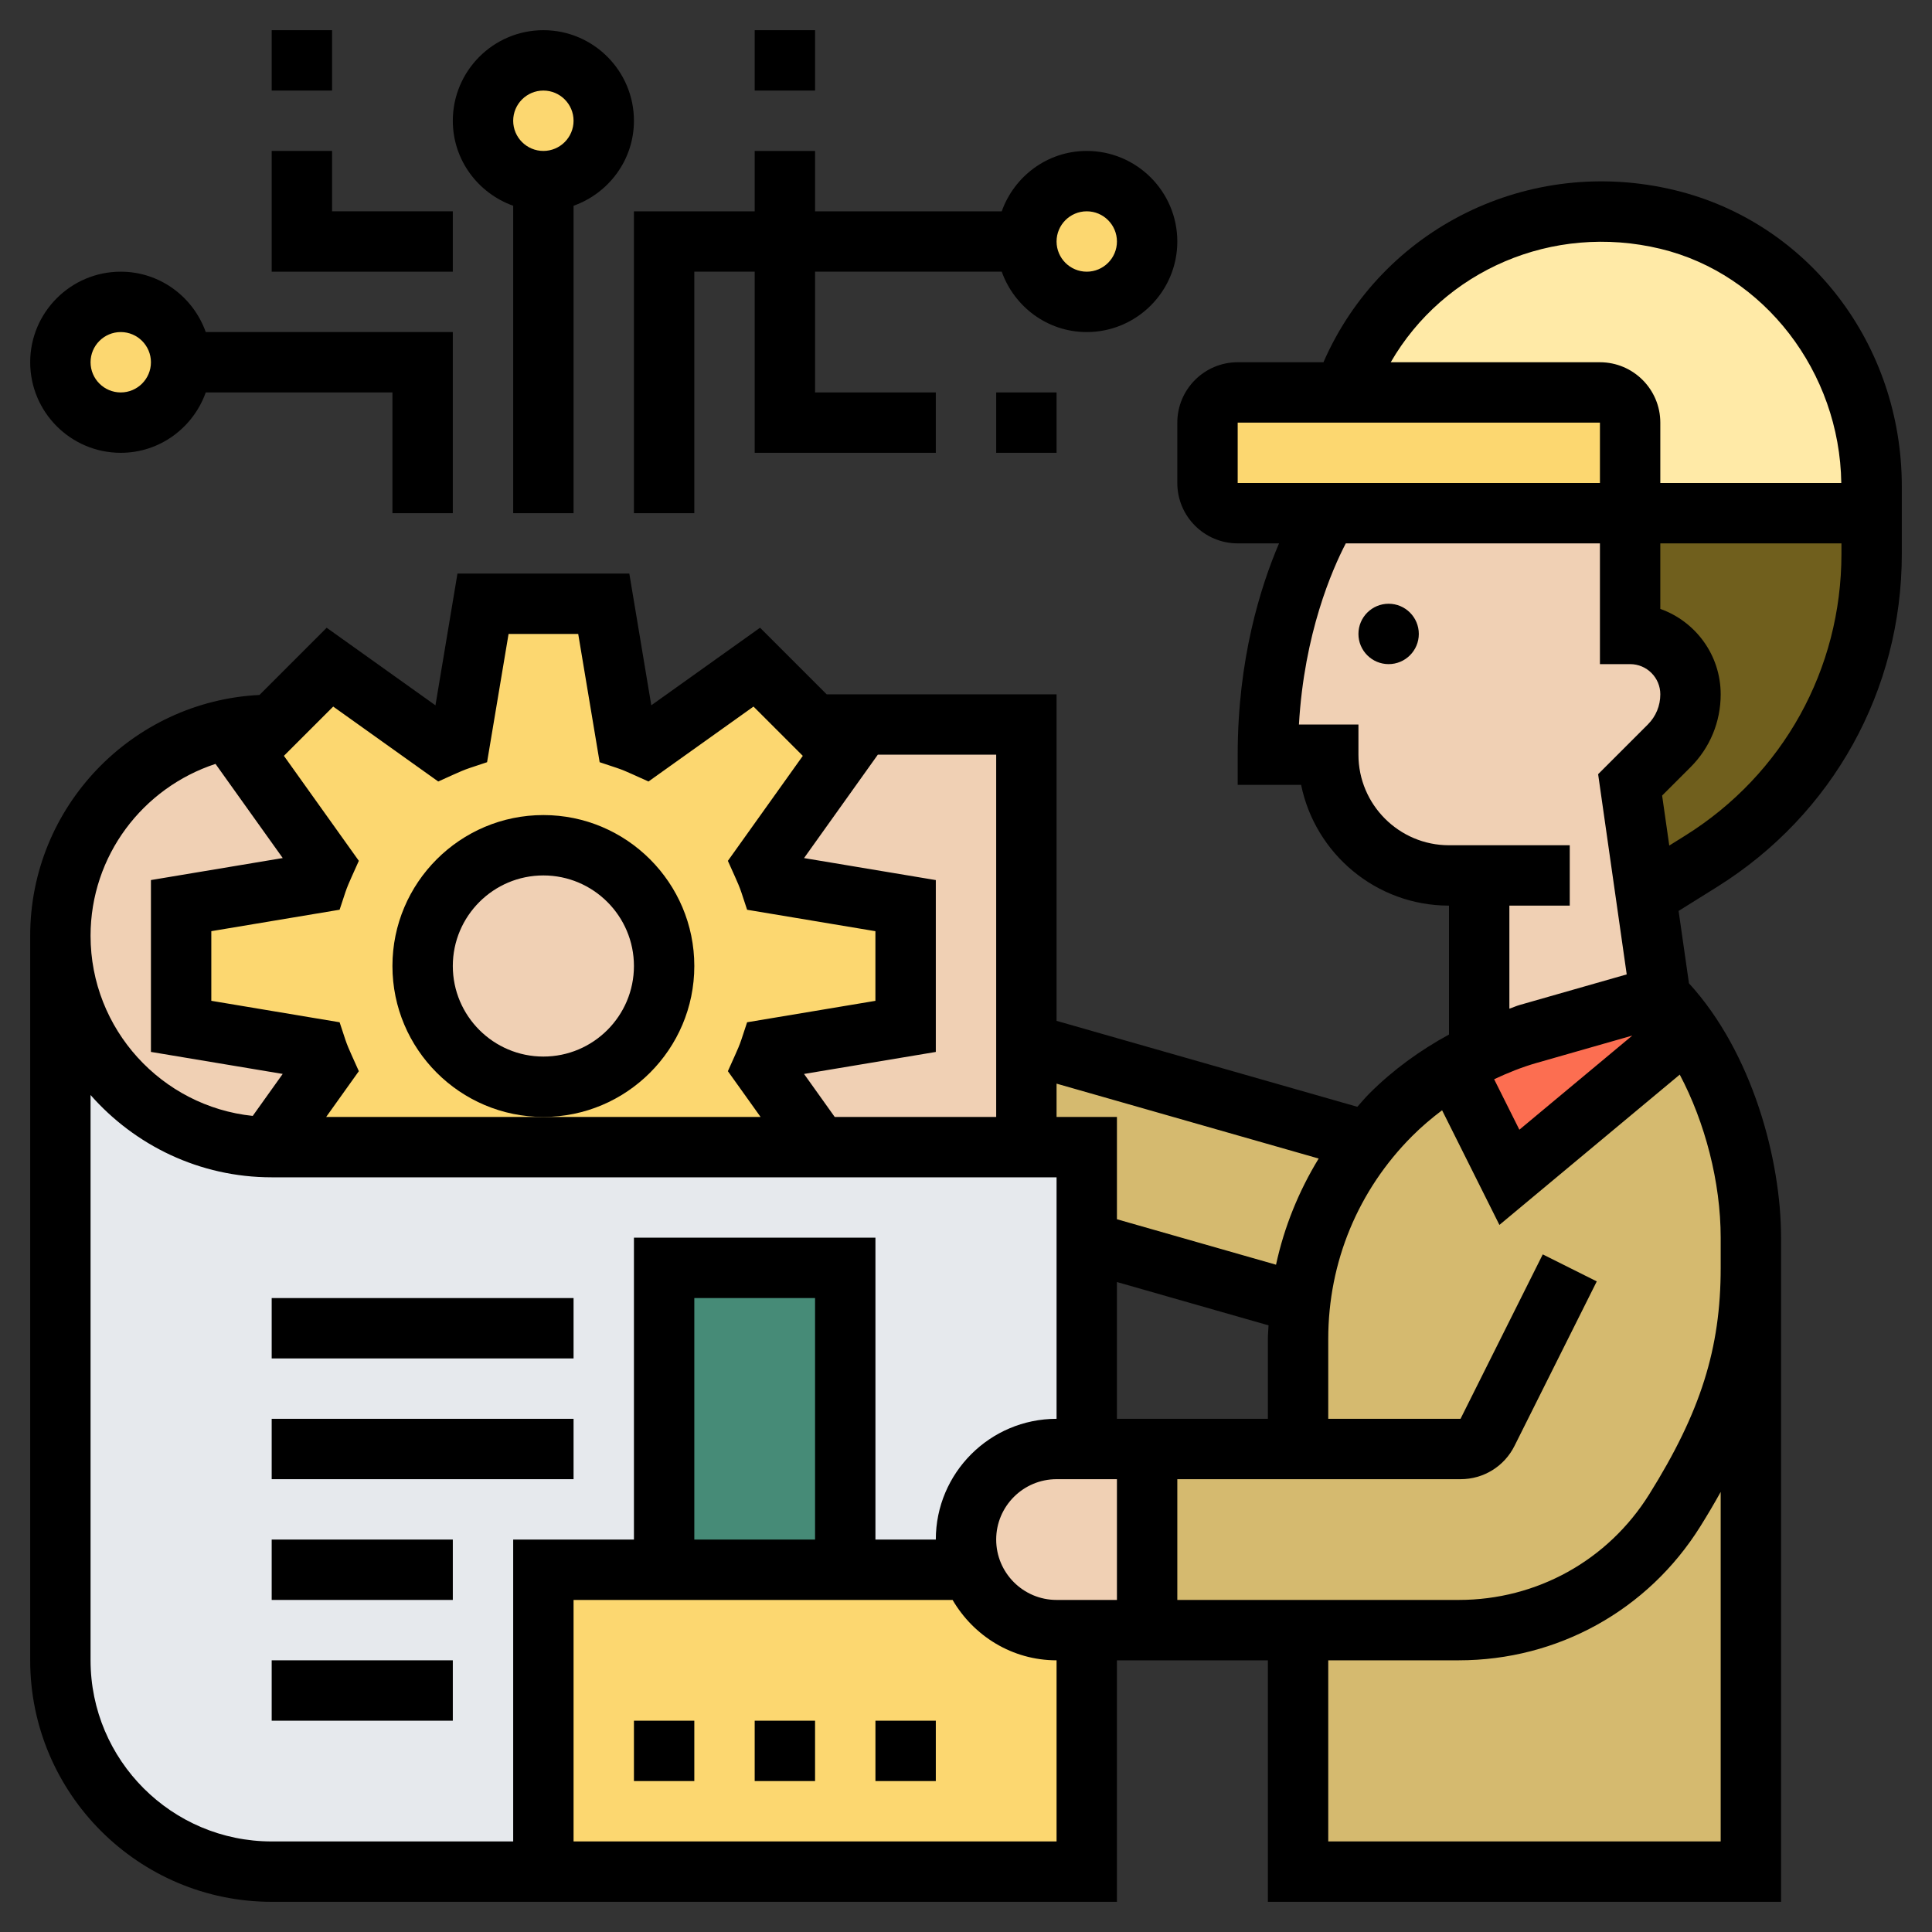 <?xml version="1.0"?>
<svg xmlns="http://www.w3.org/2000/svg" xmlns:xlink="http://www.w3.org/1999/xlink" xmlns:svgjs="http://svgjs.com/svgjs" version="1.1" width="512" height="512" x="0" y="0" viewBox="0 0 64 64" style="enable-background:new 0 0 512 512" xml:space="preserve" class=""><rect x="0" y="0" width="64" height="64" fill="#333333" stroke="none"/><g><g xmlns="http://www.w3.org/2000/svg"><g><g><circle cx="4" cy="12" fill="#fcd770" r="2" data-original="#fcd770" style="" class=""/></g><g><circle cx="36" cy="8" fill="#fcd770" r="2" data-original="#fcd770" style="" class=""/></g><g><circle cx="18" cy="4" fill="#fcd770" r="2" data-original="#fcd770" style="" class=""/></g><g><path d="m34 38h-6.86-18.14c-.04 0-.09 0-.13-.01-3.81-.06-6.87-3.16-6.87-6.99v24c0 3.87 3.13 7 7 7h27v-24z" fill="#e6e9ed" data-original="#e6e9ed" style="" class=""/></g><g><path d="m18 62v-10h4 6 4.17.01c.14.43.39.81.7 1.12.54.54 1.29.88 2.12.88h1v8z" fill="#fcd770" data-original="#fcd770" style="" class=""/></g><g><path d="m22 42h6v10h-6z" fill="#468b77" data-original="#5cd6b3" style="" class=""/></g><g><circle cx="18" cy="32" fill="#f0d0b4" r="4" data-original="#f0d0b4" style="" class=""/></g><g><path d="m6 34 4.49.75c.07.21.16.42.25.62l-1.87 2.62c-3.81-.06-6.87-3.16-6.87-6.99 0-1.94.78-3.68 2.05-4.95s3.01-2.05 4.95-2.05h.03l-.93.93 2.64 3.7c-.09.2-.18.41-.25.62l-4.49.75z" fill="#f0d0b4" data-original="#f0d0b4" style="" class=""/></g><g><path d="m34 34.57v3.43h-6.86l-1.88-2.63c.09-.2.18-.41.25-.62l4.49-.75v-4l-4.49-.75c-.07-.21-.16-.42-.25-.62l2.64-3.7-.93-.93h7.03z" fill="#f0d0b4" data-original="#f0d0b4" style="" class=""/></g><g><path d="m27.14 38h-18.14c-.04 0-.09 0-.13-.01l1.87-2.62c-.09-.2-.18-.41-.25-.62l-4.49-.75v-4l4.49-.75c.07-.21.16-.42.25-.62l-2.64-3.7.93-.93 1.9-1.9 3.7 2.64c.2-.09.41-.18.62-.25l.75-4.49h4l.75 4.49c.21.07.42.16.62.25l3.7-2.64 1.9 1.9.93.93-2.64 3.7c.09.2.18.41.25.62l4.49.75v4l-4.49.75c-.07.21-.16.42-.25.62zm-9.14-2c2.21 0 4-1.79 4-4s-1.79-4-4-4-4 1.79-4 4 1.79 4 4 4z" fill="#fcd770" data-original="#fcd770" style="" class=""/></g><g><path d="m58 42v20h-15v-8h5.32c2.91 0 5.62-1.5 7.16-3.97.82-1.31 1.46-2.55 1.88-3.83.42-1.3.64-2.64.64-4.2z" fill="#d5ba6f" data-original="#ff826e" style="" class=""/></g><g><path d="m58 41v1c0 1.56-.22 2.9-.64 4.2-.42 1.28-1.06 2.52-1.88 3.83-1.54 2.47-4.25 3.97-7.16 3.97h-5.32-5v-6h5v-3.65c0-.4.02-.8.07-1.19.11-.98.36-1.93.73-2.83.37-.91.88-1.76 1.49-2.53.25-.31.51-.6.79-.88.62-.62 1.32-1.17 2.08-1.61l1.84 3.69 5.89-4.92c1.36 1.95 2.11 4.66 2.11 6.92z" fill="#d5ba6f" data-original="#ff826e" style="" class=""/></g><g><path d="m34 34.57 11.29 3.23c-.61.77-1.12 1.62-1.49 2.53-.37.9-.62 1.85-.73 2.83l-7.07-2.02v-3.14h-2z" fill="#d5ba6f" data-original="#ff826e" style="" class=""/></g><g><path d="m55.89 34.08-5.89 4.92-1.84-3.69c.27-.16.55-.31.84-.44.52-.26 1.06-.46 1.62-.62l4.38-1.25c.32.32.62.68.89 1.08z" fill="#fc6e51" data-original="#fc6e51" style=""/></g><g><path d="m38 48v6h-2-1c-.83 0-1.58-.34-2.12-.88-.31-.31-.56-.69-.7-1.12-.12-.31-.18-.65-.18-1 0-1.66 1.34-3 3-3h1z" fill="#f0d0b4" data-original="#f0d0b4" style="" class=""/></g><g><path d="m62 17v1.35c0 4.14-2.13 7.98-5.64 10.18l-1.84 1.14-.52-3.67 1.29-1.29c.46-.46.71-1.07.71-1.71 0-.55-.22-1.05-.59-1.41-.36-.37-.86-.59-1.41-.59v-4z" fill="#705f1d" data-original="#656d78" style="" class=""/></g><g><path d="m62 16.11v.89h-8v-3c0-.55-.45-1-1-1h-8.49c1.47-4.15 5.89-6.9 10.73-5.73 4.02.97 6.76 4.71 6.76 8.84z" fill="#ffeaa7" data-original="#ffeaa7" style=""/></g><g><path d="m54 14v3h-10-3c-.55 0-1-.45-1-1v-2c0-.55.45-1 1-1h3.51 8.49c.55 0 1 .45 1 1z" fill="#fcd770" data-original="#fcd770" style="" class=""/></g><g><path d="m54.52 29.67.48 3.33-4.38 1.25c-.56.16-1.1.36-1.62.62v-.01-5.86h-1c-1.1 0-2.1-.45-2.83-1.17-.72-.73-1.17-1.73-1.17-2.83h-2c0-5 2-8 2-8h10v4c.55 0 1.05.22 1.41.59.37.36.59.86.59 1.41 0 .64-.25 1.25-.71 1.71l-1.29 1.29z" fill="#f0d0b4" data-original="#f0d0b4" style="" class=""/></g></g><g><circle cx="46" cy="21" r="1" fill="#000000" data-original="#000000" style="" class=""/><path d="m55.477 6.299c-4.834-1.169-9.703 1.268-11.636 5.701h-2.841c-1.103 0-2 .897-2 2v2c0 1.103.897 2 2 2h1.37c-.619 1.446-1.37 3.846-1.37 7v1h2.101c.465 2.279 2.484 4 4.899 4v4.27c-.961.524-1.854 1.17-2.631 1.947-.143.143-.271.298-.406.447l-9.963-2.847v-10.817h-7.616l-2.206-2.206-3.603 2.57-.728-4.364h-5.693l-.729 4.365-3.603-2.57-2.226 2.226c-4.223.212-7.596 3.705-7.596 7.979v24c0 4.411 3.589 8 8 8h28v-8h5v8h17v-21-1c0-2.592-.955-6.136-3.051-8.427l-.343-2.397 1.284-.802c3.826-2.393 6.11-6.514 6.11-11.025v-2.235c0-4.709-3.094-8.746-7.523-9.815zm-.469 1.944c3.436.83 5.936 4.081 5.987 7.757h-5.995v-2c0-1.103-.897-2-2-2h-6.93c1.752-3.034 5.352-4.622 8.938-3.757zm-14.008 5.757h12v2h-12zm9 16h2v-2h-4c-1.654 0-3-1.346-3-3v-1h-1.971c.174-3.015 1.098-5.127 1.552-6h8.419v4h1c.552 0 1 .449 1 1 0 .378-.146.733-.414 1l-1.646 1.646.947 6.632-3.545 1.013c-.117.033-.226.085-.342.122zm.891 5.214 3.181-.909-3.741 3.118-.836-1.672c.451-.211.914-.399 1.396-.537zm-7.208 3.164c-.664 1.087-1.143 2.27-1.413 3.517l-5.27-1.506v-3.389h-2v-1.103zm-10.683 12.622c0-1.103.897-2 2-2h2v4h-2c-1.103 0-2-.897-2-2zm4-4v-4.531l5.022 1.435c-.006.148-.022.296-.022.446v2.65zm-7.921-22h3.921v12h-5.349l-1.016-1.424 4.365-.729v-5.693l-4.365-.729zm-18.041-1.594 3.479 2.482.523-.236c.17-.077.347-.154.524-.213l.571-.19.712-4.249h2.307l.71 4.249.571.19c.178.059.354.136.524.213l.523.236 3.479-2.482 1.633 1.633-2.482 3.478.235.523c.076.169.154.346.213.524l.189.573 4.25.71v2.307l-4.25.71-.189.573c-.059.178-.137.355-.213.524l-.235.523 1.083 1.516h-7.195-7.195l1.082-1.516-.235-.523c-.076-.169-.154-.346-.213-.524l-.189-.573-4.25-.711v-2.307l4.25-.71.189-.573c.059-.178.137-.355.213-.524l.235-.523-2.482-3.478zm-3.899 1.899 2.227 3.119-4.366.729v5.693l4.365.729-.993 1.391c-3.014-.314-5.372-2.869-5.372-5.966 0-2.653 1.732-4.905 4.139-5.695zm-4.139 29.695v-18.726c1.467 1.667 3.61 2.726 6 2.726h26v8c-2.206 0-4 1.794-4 4h-2v-10h-8v10h-4v10h-8c-3.309 0-6-2.691-6-6zm24-4h-4v-8h4zm8 10h-16v-8h12.556c.694 1.19 1.97 2 3.444 2zm22 0h-13v-6h4.323c3.275 0 6.268-1.658 8.003-4.436.243-.389.467-.769.674-1.142zm0-19c0 2.672-.664 4.776-2.369 7.504-1.368 2.189-3.727 3.496-6.308 3.496h-9.323v-4h9.382c.764 0 1.449-.424 1.789-1.105l2.724-5.447-1.789-.895-2.724 5.447h-4.382v-2.65c0-2.538.988-4.924 2.783-6.719.308-.309.641-.59.988-.852l1.899 3.798 5.974-4.979c.836 1.579 1.356 3.56 1.356 5.402zm-1.17-14.323-.533.333-.237-1.656.94-.939c.645-.645 1-1.502 1-2.415 0-1.304-.836-2.416-2-2.829v-2.171h6v.349c0 3.817-1.933 7.304-5.17 9.328z" fill="#000000" data-original="#000000" style="" class=""/><path d="m29 57h2v2h-2z" fill="#000000" data-original="#000000" style="" class=""/><path d="m25 57h2v2h-2z" fill="#000000" data-original="#000000" style="" class=""/><path d="m21 57h2v2h-2z" fill="#000000" data-original="#000000" style="" class=""/><path d="m9 47h10v2h-10z" fill="#000000" data-original="#000000" style="" class=""/><path d="m9 43h10v2h-10z" fill="#000000" data-original="#000000" style="" class=""/><path d="m9 51h6v2h-6z" fill="#000000" data-original="#000000" style="" class=""/><path d="m9 55h6v2h-6z" fill="#000000" data-original="#000000" style="" class=""/><path d="m17 6.816v10.184h2v-10.184c1.161-.414 2-1.514 2-2.816 0-1.654-1.346-3-3-3s-3 1.346-3 3c0 1.302.839 2.402 2 2.816zm1-3.816c.552 0 1 .449 1 1s-.448 1-1 1-1-.449-1-1 .448-1 1-1z" fill="#000000" data-original="#000000" style="" class=""/><path d="m4 15c1.302 0 2.402-.839 2.816-2h6.184v4h2v-6h-8.184c-.414-1.161-1.514-2-2.816-2-1.654 0-3 1.346-3 3s1.346 3 3 3zm0-4c.552 0 1 .449 1 1s-.448 1-1 1-1-.449-1-1 .448-1 1-1z" fill="#000000" data-original="#000000" style="" class=""/><path d="m21 7v10h2v-8h2v6h6v-2h-4v-4h6.184c.414 1.161 1.514 2 2.816 2 1.654 0 3-1.346 3-3s-1.346-3-3-3c-1.302 0-2.402.839-2.816 2h-6.184v-2h-2v2zm15 0c.552 0 1 .449 1 1s-.448 1-1 1-1-.449-1-1 .448-1 1-1z" fill="#000000" data-original="#000000" style="" class=""/><path d="m15 7h-4v-2h-2v4h6z" fill="#000000" data-original="#000000" style="" class=""/><path d="m9 1h2v2h-2z" fill="#000000" data-original="#000000" style="" class=""/><path d="m23 32c0-2.757-2.243-5-5-5s-5 2.243-5 5 2.243 5 5 5 5-2.243 5-5zm-5 3c-1.654 0-3-1.346-3-3s1.346-3 3-3 3 1.346 3 3-1.346 3-3 3z" fill="#000000" data-original="#000000" style="" class=""/><path d="m25 1h2v2h-2z" fill="#000000" data-original="#000000" style="" class=""/><path d="m33 13h2v2h-2z" fill="#000000" data-original="#000000" style="" class=""/></g></g></g></svg>
